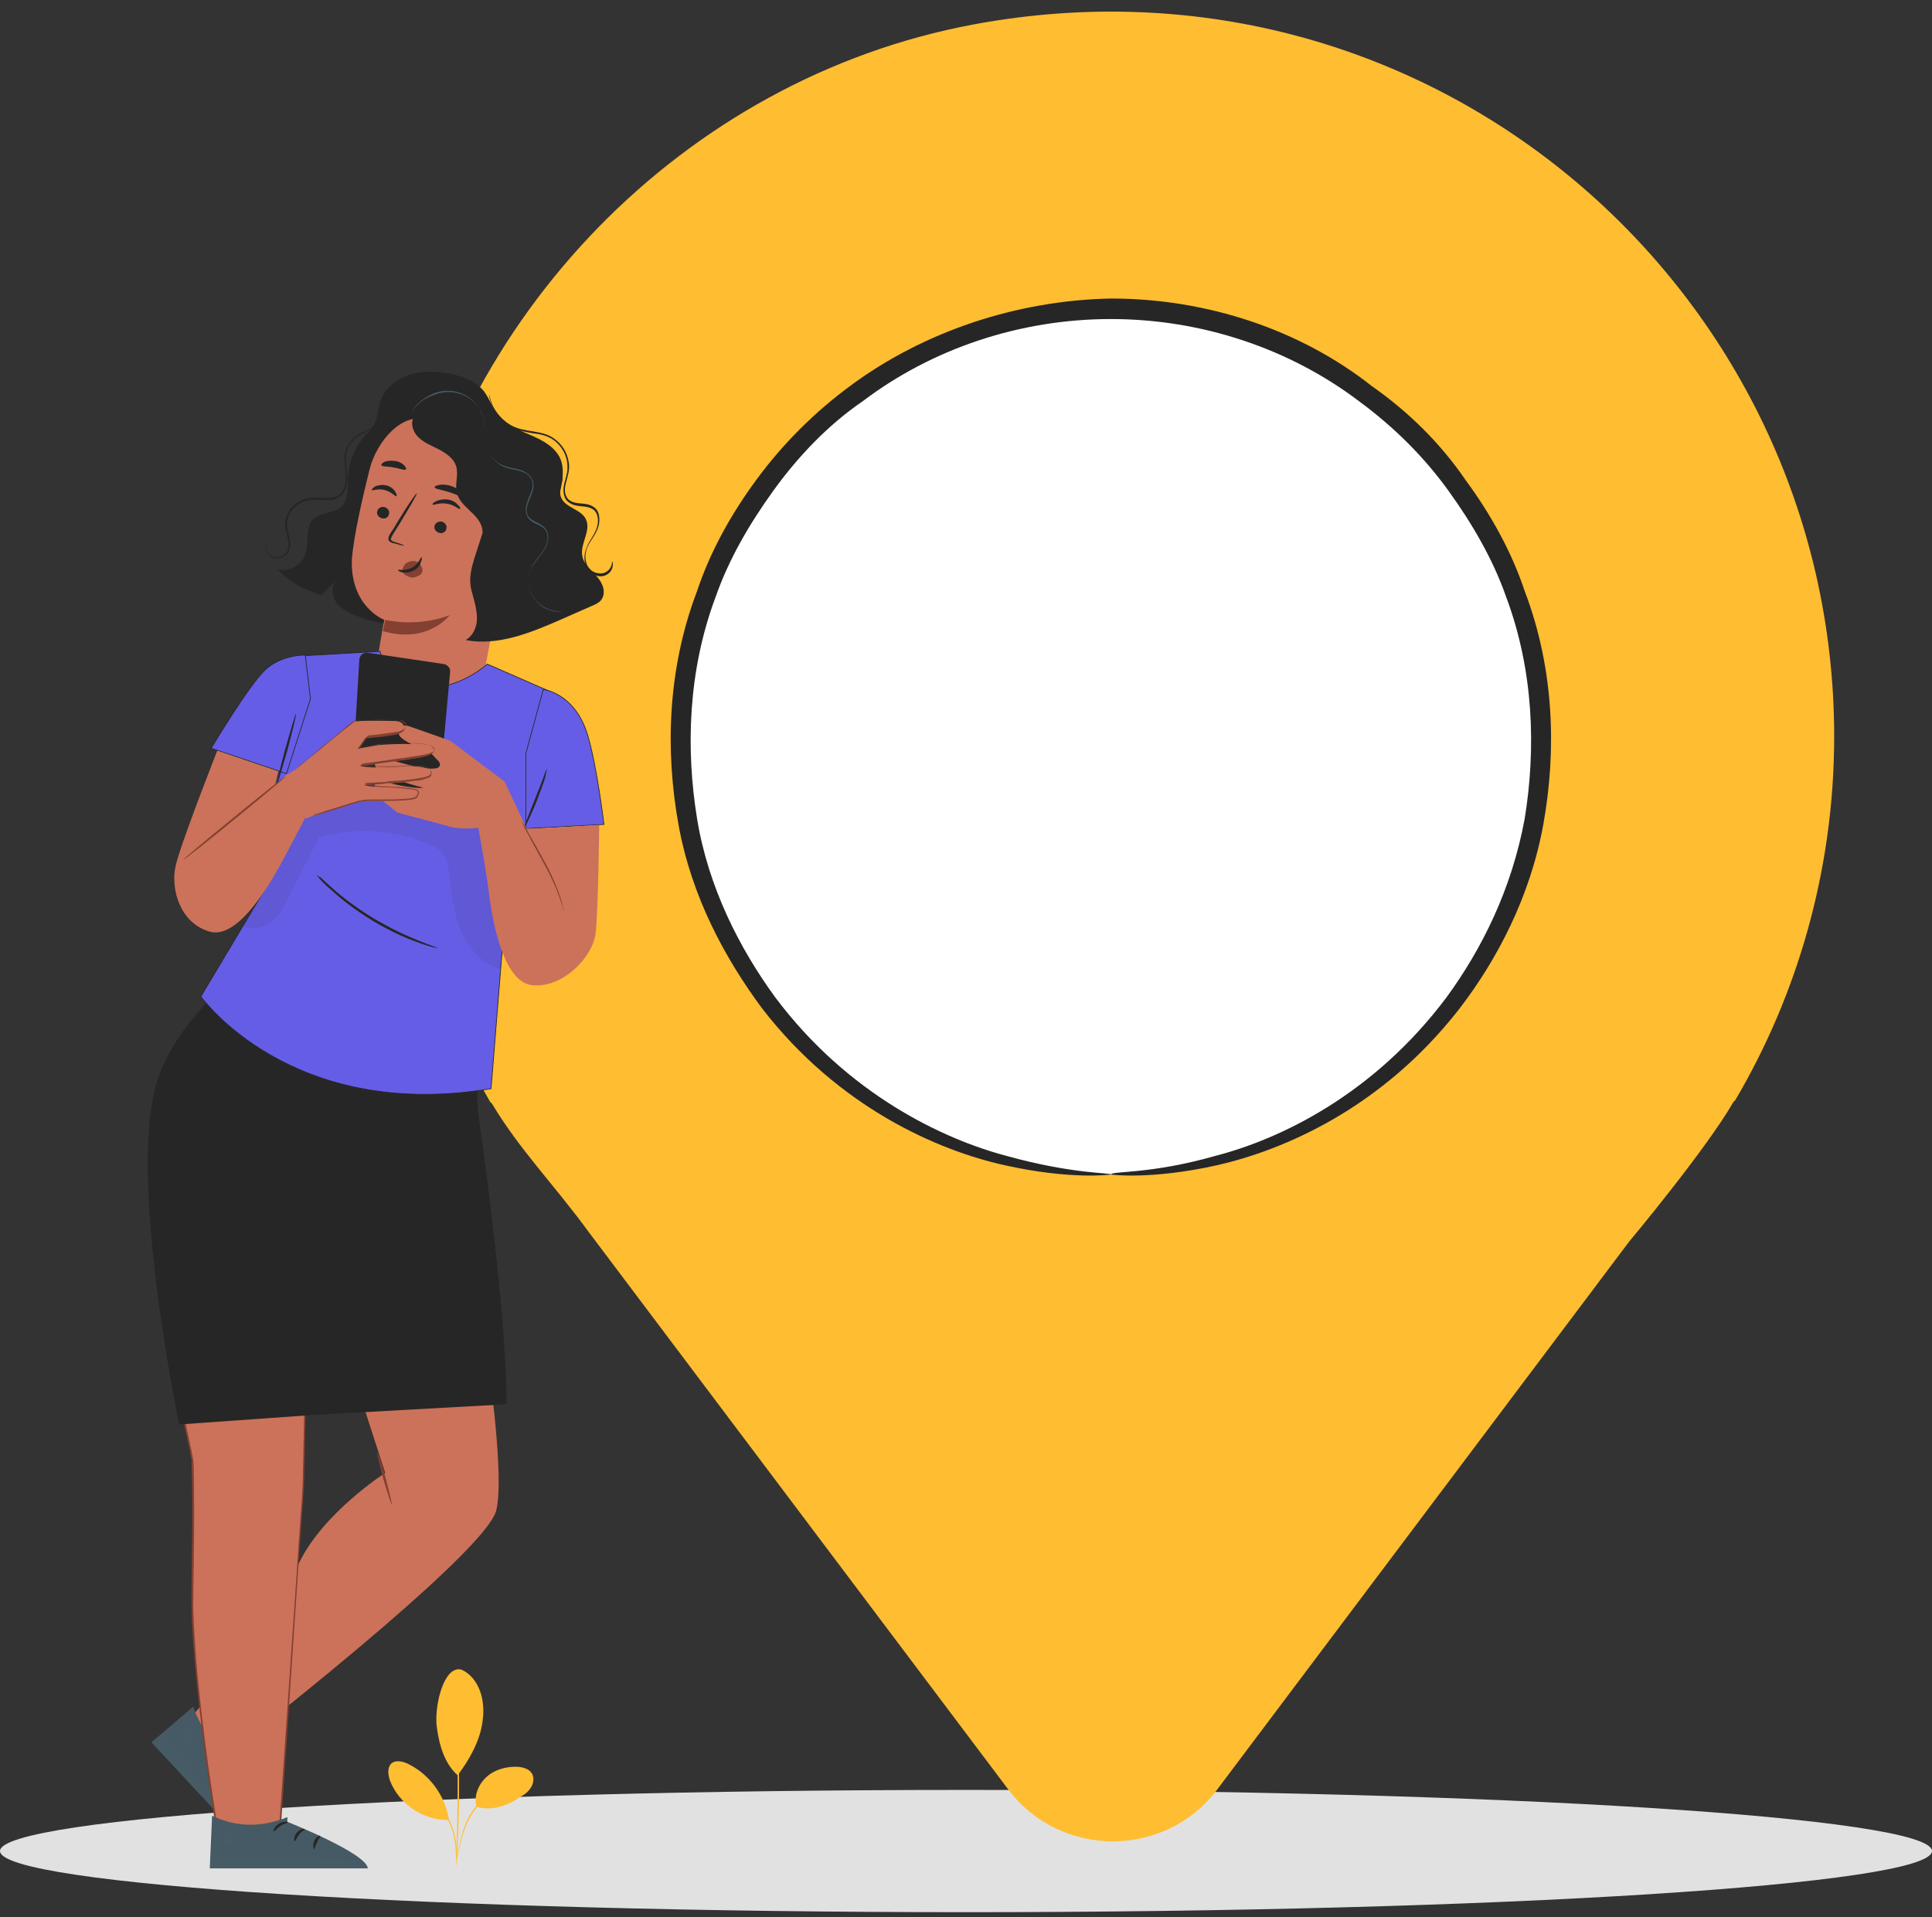 <svg width="134" height="133" viewBox="0 0 134 133" fill="none" xmlns="http://www.w3.org/2000/svg">
<rect x="0" y="0" width="134" height="133" fill="#333333" stroke="none"/>
<path d="M134 128.406C134 130.742 104.005 132.647 67.016 132.647C30.027 132.647 0 130.742 0 128.406C0 126.071 29.995 124.166 66.984 124.166C103.973 124.166 134 126.071 134 128.406Z" fill="#E1E1E1"/>
<path d="M127.215 51.093C127.215 20.192 99.288 -4.244 67.482 1.703C47.441 5.453 31.409 22.003 27.918 42.172C25.72 54.843 28.306 66.609 33.995 76.435L34.124 76.564C36.064 79.796 38.391 82.124 40.848 85.485L69.939 124.144C73.559 128.928 80.799 128.928 84.419 124.144L112.993 86.132C112.993 86.132 118.294 79.796 120.233 76.435L120.363 76.305C124.629 69.065 127.215 60.402 127.215 51.093Z" fill="#FFBD31"/>
<path d="M77.048 81.477C93.543 81.477 106.915 68.047 106.915 51.481C106.915 34.915 93.543 21.485 77.048 21.485C60.553 21.485 47.182 34.915 47.182 51.481C47.182 68.047 60.553 81.477 77.048 81.477Z" fill="white"/>
<path d="M77.049 81.477C77.049 81.219 79.764 81.477 84.289 80.184C88.814 79.02 95.279 75.918 100.321 69.194C102.778 65.833 104.847 61.695 105.752 56.782C106.527 51.998 106.398 46.568 104.459 41.396C103.554 38.81 102.131 36.354 100.451 34.027C98.77 31.699 96.701 29.631 94.245 27.821C89.461 24.2 83.384 22.132 77.049 22.132C70.713 22.132 64.636 24.2 59.853 27.821C57.396 29.501 55.327 31.699 53.647 34.027C51.966 36.354 50.544 38.81 49.639 41.396C47.699 46.568 47.57 51.998 48.346 56.782C49.121 61.566 51.319 65.833 53.776 69.194C58.818 75.918 65.412 79.02 69.808 80.184C74.463 81.477 77.178 81.348 77.049 81.477C77.049 81.477 74.333 81.865 69.679 80.831C65.024 79.796 58.172 76.823 52.871 69.97C50.285 66.479 47.958 62.212 47.053 57.17C46.148 52.128 46.277 46.439 48.346 41.008C49.251 38.293 50.673 35.707 52.483 33.251C54.293 30.794 56.491 28.596 58.948 26.786C63.99 23.037 70.455 20.839 77.049 20.709C83.772 20.709 90.237 22.907 95.15 26.786C97.735 28.596 99.933 30.794 101.614 33.251C103.424 35.707 104.847 38.293 105.752 41.008C107.82 46.439 107.95 52.128 107.045 57.17C106.139 62.212 103.812 66.608 101.226 69.97C95.796 76.952 88.944 79.796 84.418 80.831C79.764 81.865 77.049 81.477 77.049 81.477Z" fill="#262626"/>
<path d="M31.97 115.811C32.622 116.072 33.079 116.691 33.307 117.344C33.535 117.996 33.568 118.714 33.47 119.399C33.307 120.736 32.557 122.074 31.741 123.15C30.632 122.172 30.371 120.475 30.273 119.595C30.175 118.159 30.795 115.582 31.97 115.811Z" fill="#FFBD31"/>
<path d="M33.047 125.336C32.851 124.586 33.177 123.77 33.764 123.248C34.352 122.726 35.167 122.531 35.917 122.563C36.276 122.596 36.668 122.694 36.863 122.987C37.059 123.248 37.026 123.64 36.863 123.933C36.7 124.227 36.439 124.455 36.146 124.618C35.232 125.238 34.156 125.662 33.047 125.336Z" fill="#FFBD31"/>
<path d="M31.61 129.414C31.61 129.414 31.61 129.316 31.643 129.153C31.676 128.957 31.708 128.696 31.773 128.402C31.904 127.783 32.067 126.902 32.524 126.021C33.013 125.173 33.666 124.52 34.22 124.227C34.514 124.064 34.742 123.966 34.905 123.933C35.003 123.901 35.068 123.901 35.101 123.868C35.133 123.868 35.166 123.868 35.166 123.868C35.166 123.901 34.775 123.966 34.253 124.292C33.698 124.618 33.078 125.238 32.589 126.086C32.132 126.934 31.937 127.815 31.806 128.435C31.741 128.761 31.676 128.99 31.643 129.185C31.643 129.316 31.61 129.414 31.61 129.414Z" fill="#FFBD31"/>
<path d="M31.676 117.801C31.676 117.801 31.676 117.833 31.676 117.931C31.676 118.029 31.676 118.127 31.709 118.29C31.709 118.583 31.741 119.008 31.774 119.562C31.807 120.639 31.839 122.107 31.839 123.738C31.839 125.369 31.807 126.837 31.741 127.913C31.709 128.435 31.709 128.892 31.676 129.185C31.676 129.316 31.644 129.446 31.644 129.544C31.644 129.61 31.644 129.675 31.644 129.675C31.644 129.675 31.644 129.642 31.644 129.544C31.644 129.446 31.644 129.349 31.644 129.185C31.644 128.859 31.676 128.435 31.676 127.913C31.709 126.837 31.741 125.369 31.741 123.738C31.741 122.107 31.741 120.639 31.709 119.562C31.709 119.04 31.709 118.616 31.676 118.29C31.676 118.159 31.676 118.029 31.676 117.931C31.644 117.833 31.644 117.801 31.676 117.801Z" fill="#FFBD31"/>
<path d="M31.122 126.152C30.861 124.553 29.784 123.085 28.316 122.367C27.925 122.172 27.435 122.074 27.142 122.335C26.848 122.628 26.913 123.118 27.044 123.509C27.664 125.14 29.36 126.282 31.089 126.249" fill="#FFBD31"/>
<path d="M28.479 123.64C28.479 123.64 28.577 123.672 28.707 123.738C28.773 123.77 28.87 123.803 28.968 123.868C29.066 123.933 29.197 123.999 29.327 124.096C29.458 124.194 29.588 124.26 29.719 124.39C29.849 124.488 29.98 124.618 30.143 124.782C30.404 125.075 30.697 125.401 30.926 125.793C31.154 126.184 31.317 126.608 31.448 126.967C31.513 127.163 31.545 127.326 31.578 127.522C31.611 127.685 31.643 127.848 31.643 128.011C31.676 128.174 31.643 128.305 31.676 128.403C31.676 128.533 31.676 128.631 31.676 128.696C31.676 128.859 31.643 128.957 31.643 128.957C31.611 128.957 31.643 128.598 31.578 128.011C31.545 127.848 31.545 127.717 31.513 127.522C31.48 127.359 31.415 127.163 31.382 127C31.252 126.641 31.089 126.217 30.86 125.825C30.632 125.434 30.371 125.108 30.078 124.814C29.947 124.684 29.817 124.553 29.686 124.423C29.555 124.292 29.425 124.227 29.294 124.129C28.805 123.803 28.479 123.64 28.479 123.64Z" fill="#FFBD31"/>
<path d="M32.1 83.385C32.1 83.385 35.362 101.098 34.416 104.785C33.633 107.851 15.626 121.78 15.626 121.78L13.147 119.236C13.147 119.236 18.236 113.592 20.748 108.406C22.444 104.915 26.718 102.175 26.718 102.175L21.596 86.353L32.1 83.385Z" fill="#CC725A"/>
<path d="M27.207 104.36C26.88 103.153 26.521 101.979 26.195 100.772L27.207 104.36Z" fill="#CC725A"/>
<path d="M26.162 100.772C26.13 100.772 26.325 101.588 26.586 102.599C26.88 103.578 27.141 104.393 27.174 104.36C27.206 104.36 27.01 103.545 26.749 102.534C26.488 101.555 26.227 100.772 26.162 100.772Z" fill="#844031"/>
<path d="M17.093 122.433L16.832 122.661C16.832 122.661 19.083 128.468 18.333 129.283L10.503 120.867L13.407 118.388C13.994 120.149 15.168 121.519 17.093 122.433Z" fill="#455A64"/>
<g opacity="0.6">
<g opacity="0.6">
<g opacity="0.6">
<g opacity="0.6">
<g opacity="0.6">
<g opacity="0.6">
<g opacity="0.6">
<g opacity="0.6">
<g opacity="0.6">
<g opacity="0.6">
<g opacity="0.6">
<g opacity="0.6">
<g opacity="0.6">
<g opacity="0.6">
<g opacity="0.6">
<g opacity="0.6">
<g opacity="0.6">
<g opacity="0.6">
<path opacity="0.6" d="M13.309 120.052C13.114 119.921 12.82 119.986 12.69 120.182C12.559 120.378 12.624 120.671 12.82 120.802C13.016 120.932 13.374 120.867 13.472 120.671C13.57 120.476 13.505 120.117 13.277 120.052" fill="white"/>
</g>
</g>
</g>
</g>
</g>
</g>
</g>
</g>
</g>
</g>
</g>
</g>
</g>
</g>
</g>
</g>
</g>
</g>
<g opacity="0.6">
<g opacity="0.6">
<g opacity="0.6">
<g opacity="0.6">
<g opacity="0.6">
<g opacity="0.6">
<g opacity="0.6">
<g opacity="0.6">
<g opacity="0.6">
<g opacity="0.6">
<g opacity="0.6">
<g opacity="0.6">
<g opacity="0.6">
<g opacity="0.6">
<g opacity="0.6">
<g opacity="0.6">
<g opacity="0.6">
<path opacity="0.6" d="M10.504 120.834L11.189 120.247L18.463 128.533C18.463 128.533 18.659 129.055 18.333 129.251L10.504 120.834Z" fill="white"/>
</g>
</g>
</g>
</g>
</g>
</g>
</g>
</g>
</g>
</g>
</g>
</g>
</g>
</g>
</g>
</g>
</g>
<path d="M16.831 122.726C16.799 122.759 16.571 122.563 16.244 122.498C15.918 122.4 15.657 122.465 15.624 122.433C15.592 122.4 15.886 122.204 16.277 122.335C16.701 122.4 16.864 122.694 16.831 122.726Z" fill="#262626"/>
<path d="M17.289 123.934C17.256 123.966 17.028 123.868 16.734 123.901C16.441 123.901 16.212 124.064 16.18 123.999C16.147 123.966 16.343 123.705 16.734 123.705C17.093 123.673 17.322 123.901 17.289 123.934Z" fill="#262626"/>
<path d="M16.701 125.434C16.669 125.401 16.799 125.14 17.125 125.043C17.451 124.945 17.712 125.043 17.712 125.108C17.712 125.173 17.451 125.14 17.191 125.238C16.93 125.304 16.734 125.467 16.701 125.434Z" fill="#262626"/>
<path d="M21.399 85.832L21.04 103.186L19.377 127.424H15.136C15.136 127.424 13.244 116.105 13.309 110.167C13.407 104.23 13.342 102.077 13.309 101.327C13.276 100.609 11.221 92.65 10.765 86.713C10.308 80.775 13.309 79.21 13.309 79.21L21.399 85.832Z" fill="#CC725A"/>
<path d="M21.399 85.832C21.399 85.832 21.367 85.799 21.269 85.701C21.171 85.636 21.041 85.505 20.878 85.375C20.519 85.081 19.997 84.624 19.312 84.07C17.942 82.928 15.919 81.264 13.375 79.144L13.342 79.112H13.309C12.787 79.438 12.363 79.894 12.005 80.416C11.646 80.938 11.352 81.558 11.156 82.21C10.765 83.515 10.634 85.016 10.732 86.516C10.961 89.583 11.548 92.91 12.265 96.433C12.461 97.314 12.657 98.228 12.853 99.141C12.951 99.598 13.048 100.054 13.146 100.511C13.179 100.739 13.244 100.968 13.277 101.196C13.309 101.425 13.309 101.685 13.309 101.914C13.342 103.839 13.342 105.828 13.309 107.851C13.309 108.862 13.277 109.873 13.277 110.917C13.277 111.439 13.309 111.961 13.309 112.483C13.342 113.005 13.375 113.527 13.407 114.049C13.57 116.169 13.799 118.29 14.06 120.443C14.353 122.792 14.68 125.075 15.071 127.326V127.391H15.136C16.572 127.391 17.974 127.391 19.377 127.391H19.442V127.326C19.834 121.389 20.225 115.811 20.551 110.82C20.715 108.308 20.878 105.959 21.041 103.741C21.073 103.186 21.106 102.664 21.106 102.11C21.106 101.588 21.139 101.066 21.139 100.544C21.171 99.532 21.171 98.554 21.204 97.608C21.269 93.889 21.334 90.92 21.367 88.865C21.367 87.854 21.399 87.071 21.399 86.516C21.399 86.255 21.399 86.06 21.399 85.897V85.832C21.399 85.832 21.399 85.897 21.399 86.027C21.399 86.158 21.399 86.386 21.367 86.647C21.367 87.202 21.334 87.984 21.302 88.996C21.269 91.051 21.171 94.019 21.106 97.738C21.073 98.652 21.073 99.63 21.041 100.674C21.041 101.196 21.008 101.718 21.008 102.24C21.008 102.762 20.975 103.317 20.943 103.871C20.78 106.089 20.617 108.438 20.453 110.95C20.095 115.974 19.736 121.519 19.312 127.456L19.377 127.391C17.974 127.391 16.572 127.391 15.136 127.391L15.201 127.456C14.843 125.206 14.484 122.922 14.19 120.573C13.929 118.42 13.668 116.267 13.538 114.18C13.505 113.658 13.473 113.136 13.44 112.614C13.44 112.092 13.375 111.57 13.407 111.048C13.407 110.004 13.44 108.993 13.44 107.981C13.473 105.959 13.473 103.969 13.44 102.044C13.44 101.816 13.44 101.555 13.407 101.327C13.375 101.066 13.309 100.837 13.277 100.609C13.179 100.152 13.081 99.696 12.983 99.239C12.787 98.326 12.592 97.412 12.396 96.531C11.678 93.008 11.091 89.681 10.863 86.614C10.765 85.081 10.863 83.646 11.254 82.341C11.45 81.689 11.744 81.101 12.102 80.579C12.461 80.058 12.885 79.601 13.375 79.275H13.309C15.854 81.362 17.876 83.026 19.247 84.135C19.932 84.69 20.453 85.146 20.845 85.44C21.008 85.57 21.171 85.701 21.269 85.766C21.367 85.799 21.399 85.832 21.399 85.832Z" fill="#844031"/>
<path d="M19.932 126.054V126.38C19.932 126.38 25.445 128.566 25.51 129.609H14.549L14.712 125.956C16.343 126.739 18.072 126.804 19.932 126.054Z" fill="#455A64"/>
<g opacity="0.6">
<g opacity="0.6">
<g opacity="0.6">
<g opacity="0.6">
<g opacity="0.6">
<g opacity="0.6">
<g opacity="0.6">
<g opacity="0.6">
<g opacity="0.6">
<g opacity="0.6">
<g opacity="0.6">
<g opacity="0.6">
<g opacity="0.6">
<g opacity="0.6">
<g opacity="0.6">
<g opacity="0.6">
<g opacity="0.6">
<g opacity="0.6">
<path opacity="0.6" d="M15.82 127.13C15.625 127.195 15.462 127.424 15.527 127.652C15.592 127.881 15.82 128.011 16.016 127.978C16.244 127.913 16.408 127.652 16.342 127.424C16.277 127.228 15.983 127.065 15.788 127.163" fill="white"/>
</g>
</g>
</g>
</g>
</g>
</g>
</g>
</g>
</g>
</g>
</g>
</g>
</g>
</g>
</g>
</g>
</g>
</g>
<g opacity="0.6">
<g opacity="0.6">
<g opacity="0.6">
<g opacity="0.6">
<g opacity="0.6">
<g opacity="0.6">
<g opacity="0.6">
<g opacity="0.6">
<g opacity="0.6">
<g opacity="0.6">
<g opacity="0.6">
<g opacity="0.6">
<g opacity="0.6">
<g opacity="0.6">
<g opacity="0.6">
<g opacity="0.6">
<g opacity="0.6">
<path opacity="0.6" d="M14.582 129.609L14.615 128.729L25.086 129.055C25.086 129.055 25.576 129.283 25.51 129.609H14.582Z" fill="white"/>
</g>
</g>
</g>
</g>
</g>
</g>
</g>
</g>
</g>
</g>
</g>
</g>
</g>
</g>
</g>
</g>
</g>
<path d="M19.965 126.413C19.965 126.478 19.703 126.478 19.443 126.673C19.182 126.837 19.051 127.065 18.986 127.032C18.921 127.032 19.018 126.706 19.345 126.51C19.671 126.315 19.997 126.38 19.965 126.413Z" fill="#262626"/>
<path d="M21.138 126.902C21.138 126.967 20.91 127.032 20.747 127.261C20.551 127.489 20.519 127.717 20.453 127.717C20.388 127.717 20.355 127.424 20.584 127.13C20.812 126.869 21.138 126.837 21.138 126.902Z" fill="#262626"/>
<path d="M21.791 128.272C21.758 128.272 21.66 128.011 21.791 127.717C21.921 127.424 22.182 127.293 22.215 127.359C22.247 127.391 22.084 127.554 21.986 127.815C21.856 128.044 21.823 128.272 21.791 128.272Z" fill="#262626"/>
<path d="M26.326 29.364C25.054 30.147 24.206 31.582 24.141 33.083C24.108 33.8 24.206 34.648 23.684 35.138C23.162 35.627 22.249 35.497 21.727 36.019C21.14 36.606 21.466 37.65 21.172 38.465C20.911 39.215 20.03 39.705 19.248 39.509C20.096 40.357 21.14 40.977 22.314 41.271C22.673 40.912 22.999 40.553 23.358 40.227C22.966 40.586 22.999 41.238 23.26 41.695C23.554 42.151 24.043 42.445 24.532 42.641C26.848 43.685 29.686 43.554 31.905 42.282" fill="#262626"/>
<path d="M39.147 37.291C39.016 36.704 38.788 36.182 38.722 35.594C38.592 34.355 39.342 33.05 38.886 31.876C38.559 31.06 37.711 30.571 36.863 30.212C36.047 29.853 35.167 29.527 34.58 28.842C34.155 28.32 33.96 27.667 33.568 27.145C32.981 26.428 32.035 26.069 31.122 25.906C30.176 25.743 29.164 25.71 28.284 26.036C27.37 26.363 26.587 27.08 26.326 27.994C26.196 28.45 26.196 28.94 26 29.364C25.772 29.82 25.348 30.179 25.087 30.603C24.467 31.517 24.597 32.822 25.348 33.605L30.926 42.804C32.231 43.489 35.656 43.228 36.83 42.347C38.005 41.434 39.44 38.759 39.147 37.291Z" fill="#262626"/>
<path d="M25.642 32.528C26.131 30.636 27.86 28.548 29.719 29.103L35.363 31.745C35.917 31.908 36.276 32.495 36.146 33.083L33.503 47.11C33.503 47.11 33.21 47.175 33.503 47.11C33.569 47.077 33.634 47.175 33.569 47.24C32.753 48.186 28.904 52.297 25.609 50.535C24.891 50.144 26 47.827 26 46.914L26.359 44.63C26.555 43.456 26.653 42.999 26.653 42.999C26.653 42.999 24.304 42.119 24.402 38.824C24.532 37.193 25.12 34.616 25.642 32.528Z" fill="#CC725A"/>
<path d="M26.163 35.464C26.098 35.692 26.261 35.888 26.49 35.953C26.718 36.019 26.946 35.888 26.979 35.66C27.044 35.431 26.881 35.236 26.653 35.17C26.424 35.138 26.229 35.236 26.163 35.464Z" fill="#262626"/>
<path d="M30.143 36.475C30.078 36.704 30.241 36.899 30.47 36.965C30.698 37.03 30.926 36.899 30.959 36.671C31.024 36.443 30.861 36.247 30.633 36.182C30.404 36.149 30.176 36.279 30.143 36.475Z" fill="#262626"/>
<path d="M25.773 33.996C25.805 34.061 26.229 33.865 26.686 33.996C27.175 34.126 27.436 34.485 27.501 34.42C27.534 34.387 27.501 34.257 27.404 34.094C27.306 33.931 27.077 33.735 26.784 33.67C26.49 33.605 26.197 33.67 26.033 33.735C25.838 33.865 25.773 33.963 25.773 33.996Z" fill="#262626"/>
<path d="M30.012 35.007C30.045 35.072 30.469 34.844 30.991 34.942C31.513 35.007 31.839 35.366 31.904 35.301C31.937 35.268 31.904 35.138 31.741 35.007C31.611 34.844 31.35 34.681 31.024 34.648C30.698 34.616 30.404 34.681 30.241 34.779C30.045 34.844 29.98 34.975 30.012 35.007Z" fill="#262626"/>
<path d="M28.022 37.845C28.022 37.813 27.762 37.715 27.337 37.584C27.239 37.552 27.142 37.519 27.109 37.421C27.109 37.323 27.174 37.225 27.239 37.095C27.403 36.834 27.566 36.573 27.729 36.312C28.414 35.17 28.968 34.257 28.903 34.224C28.871 34.192 28.251 35.072 27.566 36.214C27.403 36.508 27.239 36.769 27.076 36.997C27.011 37.128 26.913 37.258 26.946 37.421C26.946 37.519 27.044 37.584 27.109 37.617C27.174 37.65 27.239 37.682 27.305 37.682C27.762 37.813 28.022 37.878 28.022 37.845Z" fill="#262626"/>
<path d="M26.718 42.999C26.718 42.999 28.839 43.554 31.187 42.673C31.187 42.673 29.687 44.696 26.555 43.782L26.718 42.999Z" fill="#844031"/>
<path d="M29.229 39.313C29.197 39.215 29.131 39.085 29.033 39.02C28.936 38.954 28.773 38.922 28.642 38.922C28.446 38.922 28.25 38.987 28.12 39.117C27.989 39.248 27.892 39.444 27.924 39.639C27.957 39.835 28.218 39.966 28.414 40.031C28.609 40.096 28.805 40.063 28.968 39.966C29.131 39.9 29.262 39.803 29.294 39.639C29.327 39.509 29.294 39.411 29.229 39.313Z" fill="#844031"/>
<path d="M29.23 38.661C29.165 38.628 29.067 39.118 28.577 39.379C28.088 39.64 27.599 39.477 27.599 39.542C27.599 39.574 27.697 39.672 27.892 39.705C28.088 39.737 28.414 39.737 28.708 39.574C29.001 39.411 29.165 39.15 29.197 38.955C29.295 38.791 29.262 38.661 29.23 38.661Z" fill="#262626"/>
<path d="M30.143 33.8C30.176 33.931 30.6 33.963 31.122 34.127C31.644 34.29 32.002 34.518 32.1 34.42C32.133 34.388 32.1 34.257 31.937 34.094C31.807 33.931 31.546 33.8 31.252 33.702C30.959 33.605 30.665 33.605 30.469 33.637C30.274 33.67 30.143 33.735 30.143 33.8Z" fill="#262626"/>
<path d="M26.457 32.267C26.522 32.398 26.881 32.332 27.305 32.43C27.729 32.495 28.055 32.658 28.153 32.561C28.186 32.528 28.153 32.398 28.023 32.267C27.892 32.137 27.664 32.006 27.37 31.974C27.077 31.941 26.816 31.974 26.653 32.039C26.489 32.137 26.424 32.234 26.457 32.267Z" fill="#262626"/>
<path d="M36.635 32.365C36.407 31.876 35.885 31.582 35.395 31.321C33.307 30.212 31.089 29.364 28.773 28.809C28.414 29.266 28.61 29.951 29.034 30.342C29.425 30.734 29.98 30.93 30.469 31.191C30.959 31.451 31.481 31.81 31.644 32.365C31.807 32.952 31.546 33.572 31.676 34.159C31.905 35.17 33.21 35.627 33.438 36.638C33.601 37.389 33.112 38.139 32.916 38.889C32.688 39.737 32.916 40.683 33.471 41.368C33.927 41.89 34.58 42.249 35.265 42.347C35.754 39.607 36.211 36.867 36.7 34.127C36.798 33.507 36.896 32.887 36.635 32.365Z" fill="#262626"/>
<path d="M41.398 39.998C41.006 39.542 40.484 39.15 40.386 38.563C40.223 37.715 41.006 36.834 40.648 36.051C40.354 35.334 39.212 35.236 38.919 34.518C38.69 33.931 39.082 33.507 39.016 33.017C38.951 32.528 38.331 32.039 37.842 32.039L33.438 37.062C32.884 38.857 32.427 39.803 32.688 40.912C32.851 41.532 33.047 42.119 33.079 42.771C33.112 43.424 32.851 44.076 32.296 44.402C34.515 44.826 36.766 43.913 38.853 42.999C39.604 42.673 40.321 42.347 41.072 42.021C41.3 41.923 41.528 41.825 41.691 41.629C42.083 41.108 41.789 40.422 41.398 39.998Z" fill="#262626"/>
<path d="M39.016 42.412C39.016 42.412 38.919 42.445 38.755 42.445C38.592 42.445 38.364 42.412 38.07 42.314C37.777 42.217 37.45 42.021 37.157 41.662C36.863 41.336 36.668 40.846 36.668 40.259C36.668 39.966 36.733 39.672 36.831 39.411C36.961 39.117 37.157 38.889 37.353 38.628C37.548 38.367 37.777 38.106 37.875 37.813C38.005 37.519 38.038 37.127 37.875 36.834C37.712 36.54 37.32 36.41 36.994 36.247C36.831 36.149 36.668 36.018 36.57 35.823C36.472 35.627 36.439 35.431 36.472 35.203C36.537 34.779 36.733 34.42 36.863 34.061C36.928 33.865 36.961 33.67 36.928 33.474C36.896 33.278 36.798 33.115 36.668 32.985C36.374 32.724 35.95 32.626 35.558 32.56C35.167 32.495 34.743 32.332 34.449 32.071C34.123 31.81 33.895 31.484 33.764 31.125C33.634 30.766 33.601 30.375 33.601 30.016C33.601 29.657 33.569 29.298 33.503 28.972C33.405 28.646 33.275 28.352 33.079 28.124C32.688 27.635 32.133 27.341 31.611 27.243C31.089 27.145 30.567 27.211 30.176 27.374C29.687 27.537 29.36 27.733 29.132 27.928C28.675 28.32 28.512 28.646 28.512 28.646C28.512 28.646 28.512 28.613 28.545 28.581C28.577 28.548 28.61 28.483 28.643 28.418C28.741 28.287 28.871 28.091 29.099 27.896C29.328 27.7 29.654 27.472 30.045 27.308C30.437 27.145 30.959 27.047 31.513 27.145C32.068 27.243 32.623 27.537 33.047 28.059C33.242 28.32 33.438 28.613 33.503 28.972C33.601 29.298 33.601 29.69 33.601 30.049C33.601 30.407 33.634 30.766 33.764 31.125C33.895 31.484 34.123 31.778 34.417 32.006C34.71 32.267 35.102 32.365 35.493 32.463C35.885 32.528 36.341 32.626 36.668 32.919C36.831 33.05 36.961 33.278 36.994 33.507C37.026 33.735 36.994 33.931 36.928 34.126C36.798 34.518 36.602 34.877 36.537 35.236C36.505 35.431 36.537 35.594 36.602 35.757C36.7 35.92 36.831 36.018 36.994 36.116C37.157 36.214 37.32 36.279 37.483 36.377C37.646 36.475 37.809 36.606 37.907 36.769C38.103 37.127 38.038 37.519 37.907 37.845C37.777 38.171 37.548 38.432 37.353 38.693C37.157 38.954 36.961 39.183 36.831 39.444C36.7 39.705 36.668 39.998 36.668 40.259C36.668 40.814 36.863 41.27 37.124 41.597C37.385 41.923 37.712 42.119 38.005 42.249C38.657 42.477 39.016 42.412 39.016 42.412Z" fill="#455A64"/>
<path d="M42.441 38.889C42.441 38.889 42.474 38.954 42.506 39.085C42.506 39.215 42.506 39.411 42.343 39.639C42.278 39.737 42.147 39.835 42.017 39.9C41.886 39.966 41.691 39.998 41.528 39.966C41.169 39.933 40.777 39.672 40.614 39.215C40.549 38.987 40.516 38.759 40.549 38.498C40.581 38.237 40.679 38.008 40.777 37.78C41.006 37.323 41.397 36.867 41.462 36.312C41.495 36.051 41.462 35.725 41.299 35.496C41.136 35.268 40.81 35.17 40.516 35.138C40.223 35.105 39.864 35.105 39.538 34.909C39.374 34.812 39.244 34.681 39.179 34.518C39.114 34.355 39.081 34.192 39.081 33.996C39.081 33.637 39.211 33.311 39.277 33.017C39.374 32.691 39.374 32.398 39.342 32.071C39.244 31.451 38.918 30.93 38.461 30.571C38.004 30.212 37.45 30.114 36.928 30.049C36.406 29.951 35.917 29.886 35.525 29.657C35.134 29.462 34.807 29.168 34.579 28.907C34.351 28.646 34.188 28.352 34.123 28.124C33.927 27.667 33.927 27.374 33.927 27.374C33.959 27.374 33.959 27.635 34.155 28.091C34.253 28.32 34.416 28.581 34.644 28.842C34.873 29.103 35.166 29.364 35.558 29.559C35.949 29.755 36.439 29.853 36.928 29.918C37.45 30.016 38.004 30.081 38.494 30.473C38.983 30.832 39.342 31.386 39.44 32.039C39.505 32.365 39.472 32.691 39.374 33.017C39.309 33.343 39.179 33.67 39.179 33.963C39.179 34.289 39.309 34.616 39.57 34.746C39.831 34.909 40.157 34.909 40.484 34.942C40.81 34.975 41.136 35.072 41.364 35.333C41.56 35.594 41.593 35.953 41.56 36.247C41.528 36.54 41.397 36.834 41.267 37.062C41.136 37.291 40.973 37.519 40.843 37.747C40.712 37.976 40.647 38.204 40.614 38.432C40.581 38.661 40.614 38.889 40.679 39.085C40.81 39.509 41.169 39.737 41.528 39.77C41.691 39.803 41.854 39.77 41.984 39.705C42.115 39.639 42.213 39.542 42.278 39.476C42.408 39.281 42.474 39.085 42.441 38.954C42.474 38.954 42.441 38.889 42.441 38.889Z" fill="#262626"/>
<path d="M18.53 37.486C18.562 37.486 18.367 37.682 18.465 38.074C18.497 38.269 18.628 38.498 18.889 38.596C19.117 38.694 19.476 38.694 19.737 38.465C19.867 38.367 19.965 38.204 19.998 38.008C20.03 37.813 20.03 37.617 19.965 37.421C19.9 37.03 19.704 36.573 19.802 36.084C19.9 35.594 20.194 35.138 20.65 34.844C20.879 34.714 21.14 34.616 21.401 34.551C21.662 34.485 21.955 34.518 22.216 34.518C22.477 34.551 22.738 34.551 22.999 34.518C23.26 34.485 23.488 34.387 23.651 34.224C23.814 34.061 23.912 33.8 23.945 33.572C23.978 33.344 23.978 33.115 23.978 32.854C23.945 32.398 23.847 31.941 23.912 31.517C23.978 31.093 24.206 30.734 24.434 30.473C24.695 30.212 24.989 30.049 25.25 29.951C25.511 29.82 25.707 29.723 25.87 29.625C26.196 29.396 26.294 29.168 26.294 29.201C26.294 29.201 26.294 29.201 26.294 29.233C26.294 29.266 26.261 29.299 26.229 29.331C26.163 29.429 26.065 29.559 25.902 29.657C25.739 29.788 25.511 29.886 25.282 30.016C25.021 30.147 24.761 30.277 24.5 30.538C24.271 30.799 24.076 31.125 24.01 31.549C23.945 31.941 24.043 32.398 24.076 32.854C24.108 33.083 24.108 33.344 24.043 33.605C24.01 33.865 23.912 34.094 23.717 34.322C23.521 34.518 23.26 34.648 22.999 34.681C22.738 34.714 22.444 34.681 22.183 34.681C21.922 34.648 21.662 34.648 21.401 34.714C21.14 34.746 20.911 34.844 20.715 34.975C20.291 35.236 19.998 35.66 19.933 36.116C19.835 36.573 20.03 36.997 20.096 37.421C20.128 37.617 20.161 37.845 20.096 38.041C20.063 38.237 19.965 38.432 19.802 38.53C19.509 38.759 19.117 38.791 18.856 38.661C18.595 38.53 18.465 38.269 18.432 38.074C18.399 37.878 18.432 37.715 18.465 37.617C18.497 37.519 18.53 37.486 18.53 37.486Z" fill="#262626"/>
<path d="M33.014 73.044L14.615 69.292C14.615 69.292 11.973 71.739 10.929 74.903C8.776 81.427 12.429 98.815 12.429 98.815L21.629 98.162L35.134 97.412C35.134 90.562 33.144 77.089 33.144 77.089L33.014 73.044Z" fill="#262626"/>
<path d="M38.2 47.991L33.797 46.066C33.797 46.066 31.285 48.382 28.414 47.501C26.718 46.979 26.359 45.185 26.359 45.185L21.205 45.479L18.921 55.265L18.856 60.876L13.93 69.129C13.93 69.129 20.128 77.839 34.058 75.523L34.938 64.595C34.938 64.595 37.091 58.756 37.189 56.798C37.287 54.841 37.189 52.492 37.189 52.492L38.2 47.991Z" fill="#665DE6" stroke="#262626" stroke-width="0.05" stroke-miterlimit="10"/>
<path d="M21.923 60.68C21.923 60.68 22.021 60.778 22.184 60.974C22.347 61.17 22.608 61.431 22.967 61.724C23.619 62.344 24.63 63.127 25.805 63.845C26.979 64.562 28.154 65.084 29.002 65.378C29.426 65.541 29.785 65.639 30.013 65.704C30.241 65.769 30.404 65.802 30.404 65.802C30.404 65.802 30.274 65.737 30.046 65.639C29.817 65.541 29.458 65.443 29.034 65.247C28.186 64.921 27.077 64.399 25.87 63.682C24.696 62.964 23.717 62.214 23.032 61.594C22.706 61.3 22.412 61.039 22.249 60.876C22.053 60.778 21.923 60.68 21.923 60.68Z" fill="#262626"/>
<g opacity="0.3">
<path opacity="0.3" d="M16.834 64.236C17.454 64.53 18.335 64.399 18.857 63.943C19.378 63.486 19.705 62.866 19.998 62.279C20.716 60.876 21.401 59.506 22.119 58.103C24.598 57.353 27.305 57.516 29.687 58.527C30.046 58.691 30.404 58.854 30.666 59.147C31.024 59.571 31.09 60.126 31.155 60.68C31.318 61.985 31.448 63.323 31.97 64.562C32.492 65.769 33.438 66.879 34.711 67.237L35.396 61.3L33.471 56.603L24.174 54.874L20.325 56.309L17.715 62.67L16.834 64.236Z" fill="#262626"/>
</g>
<path d="M37.679 47.828C37.679 47.828 39.865 48.056 40.746 50.959C41.398 53.08 41.887 57.19 41.887 57.19L36.472 57.483V52.264L37.679 47.828Z" fill="#665DE6" stroke="#262626" stroke-width="0.05" stroke-miterlimit="10"/>
<path d="M21.173 45.446C21.173 45.446 19.542 45.381 18.367 46.49C17.193 47.632 14.648 51.905 14.648 51.905L19.868 53.667L21.532 48.48L21.173 45.446Z" fill="#665DE6" stroke="#262626" stroke-width="0.05" stroke-miterlimit="10"/>
<path d="M37.941 53.34C37.908 53.34 37.81 53.569 37.68 53.96C37.517 54.384 37.321 54.906 37.092 55.461C36.864 56.015 36.668 56.537 36.505 56.961C36.342 57.353 36.277 57.581 36.277 57.581C36.309 57.581 36.407 57.353 36.603 56.994C36.766 56.635 37.027 56.081 37.255 55.493C37.484 54.906 37.68 54.352 37.81 53.96C37.875 53.569 37.941 53.34 37.941 53.34Z" fill="#262626"/>
<path d="M20.52 49.524C20.488 49.524 20.162 50.633 19.77 52.003C19.411 53.373 19.118 54.515 19.183 54.515C19.216 54.515 19.542 53.406 19.933 52.036C20.292 50.666 20.586 49.524 20.52 49.524Z" fill="#262626"/>
<path d="M31.219 46.621L30.502 54.45C30.469 54.711 30.241 54.906 29.947 54.874L24.923 54.482C24.63 54.45 24.434 54.221 24.434 53.96L24.923 45.74C24.956 45.446 25.217 45.251 25.511 45.283L30.795 46.066C31.056 46.131 31.252 46.36 31.219 46.621Z" fill="#262626"/>
<path d="M28.251 50.34C28.382 50.372 31.22 51.383 31.22 51.383L35.004 54.221L36.504 57.451L33.764 60.811L33.177 57.418C33.177 57.418 32.1 57.581 31.22 57.353C30.339 57.092 27.566 56.374 27.566 56.374L26.261 55.331C26.261 55.331 25.935 54.515 25.968 54.319C26 54.124 26.261 53.895 26.522 54.124C26.783 54.352 28.838 54.743 29.36 54.645C29.36 54.645 26.424 53.895 26.131 53.373C25.837 52.851 26.033 52.492 26.49 52.558C26.946 52.656 28.61 53.178 29.132 53.243C29.654 53.308 30.274 53.406 30.469 53.178C30.633 52.949 30.306 52.688 30.306 52.688L29.817 52.166C29.817 52.166 27.729 51.416 27.664 50.927C27.599 50.47 28.023 50.274 28.251 50.34Z" fill="#CC725A"/>
<path d="M27.272 50.013C27.272 50.013 24.727 49.948 24.532 50.078C24.336 50.209 20.552 53.341 20.552 53.341L19.671 53.895L21.172 56.798L21.596 56.635C21.596 56.635 24.336 55.787 24.662 55.689C24.988 55.592 25.608 55.559 25.608 55.559C25.608 55.559 28.511 55.624 28.74 55.331C28.968 55.037 28.903 54.939 28.674 54.841C28.479 54.743 26.75 54.645 26.358 54.645C25.967 54.645 25.249 54.45 25.249 54.45C25.249 54.45 26.456 54.385 26.75 54.352C27.043 54.319 29.751 54.221 29.816 53.765C29.849 53.308 29.555 53.08 27.826 53.21C26.097 53.341 24.988 53.145 24.988 53.145L28.837 52.59C28.837 52.59 30.371 52.395 29.979 51.905C29.588 51.416 26.293 51.677 26.293 51.677L24.825 51.938L25.347 51.188C25.347 51.188 27.435 50.992 27.696 50.829C28.055 50.666 28.12 50.437 27.924 50.209C27.761 49.981 27.272 50.013 27.272 50.013Z" fill="#CC725A"/>
<path d="M15.072 52.068L19.313 53.504L19.084 54.482L19.933 53.699L21.14 56.798C21.14 56.798 20.194 58.593 19.672 59.571C18.269 62.214 16.279 65.117 14.55 64.627C12.462 64.04 11.843 61.659 12.169 60.126C12.462 58.69 15.072 52.068 15.072 52.068Z" fill="#CC725A"/>
<path d="M41.561 57.222L37.679 57.451L36.505 57.483L35.722 55.787L33.471 58.69C33.471 58.69 33.732 60.713 33.895 61.822C34.254 64.79 35.134 68.183 36.929 68.346C39.082 68.542 41.072 66.389 41.3 64.823C41.496 63.388 41.561 57.222 41.561 57.222Z" fill="#CC725A"/>
<path d="M20.552 53.308C20.552 53.308 20.585 53.275 20.65 53.21C20.715 53.145 20.813 53.047 20.976 52.949C21.27 52.721 21.661 52.395 22.183 51.938C22.705 51.514 23.358 50.992 24.075 50.372C24.173 50.307 24.271 50.209 24.369 50.144C24.402 50.111 24.467 50.078 24.532 50.013C24.597 49.981 24.663 49.981 24.728 49.948C24.989 49.915 25.25 49.915 25.543 49.915C26.098 49.915 26.685 49.915 27.305 49.915C27.468 49.915 27.631 49.915 27.762 49.981C27.827 50.013 27.925 50.046 27.99 50.111C28.055 50.176 28.088 50.242 28.12 50.307C28.153 50.372 28.153 50.47 28.088 50.568C28.055 50.633 27.99 50.698 27.925 50.764C27.86 50.796 27.794 50.861 27.696 50.894C27.631 50.927 27.533 50.927 27.468 50.959C26.816 51.09 26.131 51.155 25.413 51.22L25.445 51.188C25.282 51.416 25.087 51.677 24.924 51.938L24.826 51.873C25.282 51.807 25.804 51.71 26.294 51.612C26.913 51.579 27.566 51.547 28.218 51.547C28.544 51.547 28.871 51.546 29.197 51.579C29.36 51.612 29.523 51.612 29.686 51.677C29.784 51.71 29.849 51.742 29.947 51.775C30.012 51.84 30.078 51.905 30.11 52.003C30.11 52.101 30.045 52.199 29.98 52.264C29.915 52.329 29.817 52.362 29.752 52.395C29.588 52.46 29.425 52.492 29.262 52.525C28.936 52.59 28.577 52.623 28.251 52.688C27.566 52.786 26.881 52.884 26.163 52.982C25.772 53.047 25.413 53.08 25.021 53.145V53.047C25.902 53.178 26.783 53.178 27.664 53.145C28.088 53.112 28.512 53.08 28.969 53.112C29.197 53.112 29.393 53.145 29.621 53.21C29.719 53.243 29.817 53.308 29.882 53.438C29.947 53.536 29.947 53.667 29.915 53.765C29.915 53.83 29.849 53.863 29.817 53.895C29.784 53.928 29.719 53.96 29.686 53.96C29.588 53.993 29.491 54.026 29.393 54.058C29.197 54.123 29.001 54.156 28.805 54.156C28.414 54.221 28.023 54.254 27.631 54.287C27.435 54.287 27.24 54.319 27.044 54.319C26.848 54.319 26.652 54.352 26.489 54.385C26.098 54.417 25.739 54.417 25.38 54.45V54.352C25.804 54.45 26.196 54.548 26.62 54.548C27.044 54.58 27.435 54.58 27.827 54.613C28.023 54.645 28.218 54.645 28.414 54.678C28.512 54.678 28.61 54.711 28.708 54.711C28.74 54.711 28.805 54.743 28.838 54.743C28.871 54.776 28.936 54.776 28.969 54.809C29.001 54.841 29.034 54.874 29.066 54.939C29.066 55.004 29.066 55.037 29.034 55.102C29.001 55.135 29.001 55.167 28.969 55.233L28.936 55.298C28.936 55.331 28.903 55.331 28.871 55.363C28.708 55.461 28.512 55.461 28.349 55.494C27.664 55.559 27.011 55.559 26.392 55.559C26.228 55.559 26.098 55.559 25.935 55.559C25.804 55.559 25.641 55.559 25.511 55.559C25.25 55.592 24.989 55.592 24.728 55.689C23.782 55.983 23.032 56.211 22.509 56.374C22.249 56.44 22.053 56.505 21.922 56.538C21.857 56.57 21.825 56.57 21.759 56.57C21.727 56.57 21.694 56.57 21.694 56.57C21.694 56.57 21.694 56.57 21.759 56.538C21.792 56.538 21.857 56.505 21.922 56.472C22.053 56.44 22.249 56.374 22.509 56.277C23.032 56.114 23.782 55.885 24.728 55.592C25.217 55.428 25.772 55.461 26.392 55.461C26.979 55.461 27.664 55.461 28.349 55.396C28.512 55.363 28.708 55.363 28.838 55.265C28.871 55.265 28.871 55.233 28.871 55.233L28.903 55.167C28.936 55.135 28.936 55.102 28.969 55.07C29.001 55.004 29.001 54.907 28.936 54.874C28.903 54.841 28.871 54.841 28.838 54.809C28.805 54.809 28.74 54.776 28.708 54.776C28.61 54.776 28.512 54.743 28.414 54.743C28.218 54.711 28.023 54.711 27.827 54.678C27.435 54.645 27.044 54.613 26.62 54.613C26.196 54.613 25.772 54.515 25.38 54.417C25.348 54.417 25.348 54.385 25.348 54.352C25.348 54.319 25.38 54.319 25.38 54.319C25.739 54.287 26.098 54.287 26.489 54.254C26.685 54.254 26.848 54.221 27.044 54.189C27.24 54.189 27.435 54.156 27.631 54.156C28.023 54.123 28.414 54.091 28.805 54.026C29.001 53.993 29.197 53.96 29.393 53.928C29.491 53.895 29.588 53.863 29.686 53.83C29.784 53.797 29.882 53.732 29.882 53.667C29.882 53.569 29.882 53.471 29.849 53.406C29.817 53.341 29.719 53.275 29.654 53.243C29.458 53.178 29.262 53.145 29.066 53.145C28.642 53.112 28.218 53.145 27.794 53.178C26.913 53.243 26.033 53.21 25.119 53.08C25.087 53.08 25.087 53.047 25.087 53.014C25.087 52.982 25.119 52.982 25.119 52.982C25.478 52.917 25.869 52.884 26.261 52.819C26.979 52.721 27.664 52.623 28.349 52.525C28.708 52.46 29.034 52.427 29.36 52.362C29.523 52.329 29.686 52.297 29.849 52.231C29.915 52.199 30.012 52.166 30.045 52.134C30.11 52.101 30.143 52.036 30.143 51.971C30.11 51.84 29.98 51.742 29.817 51.71C29.654 51.677 29.491 51.644 29.327 51.612C29.001 51.579 28.675 51.579 28.349 51.547C27.696 51.547 27.076 51.579 26.457 51.612C25.935 51.71 25.445 51.775 24.989 51.873C24.956 51.873 24.924 51.873 24.924 51.84V51.807C25.119 51.547 25.282 51.285 25.478 51.057L25.511 51.025C26.228 50.959 26.913 50.861 27.566 50.764C27.631 50.764 27.729 50.731 27.794 50.698C27.86 50.666 27.925 50.633 27.99 50.6C28.12 50.503 28.218 50.372 28.153 50.242C28.12 50.111 27.99 50.013 27.86 49.981C27.729 49.948 27.566 49.915 27.435 49.915C26.816 49.915 26.228 49.883 25.674 49.915C25.413 49.915 25.119 49.915 24.858 49.948C24.793 49.948 24.728 49.948 24.695 49.981C24.63 50.013 24.597 50.046 24.565 50.078C24.467 50.144 24.369 50.242 24.271 50.307C23.521 50.894 22.868 51.416 22.346 51.873C21.825 52.297 21.4 52.623 21.139 52.851C21.009 52.949 20.911 53.047 20.813 53.112C20.585 53.275 20.552 53.308 20.552 53.308Z" fill="#844031"/>
<path d="M19.802 53.863C19.835 53.895 18.269 55.2 16.312 56.798C14.355 58.397 12.756 59.669 12.724 59.637C12.691 59.604 14.257 58.299 16.214 56.701C18.171 55.102 19.77 53.83 19.802 53.863Z" fill="#844031"/>
<path d="M39.114 63.16C39.081 63.16 39.016 62.801 38.788 62.214C38.592 61.626 38.233 60.843 37.777 59.995C37.32 59.147 36.896 58.397 36.602 57.842C36.439 57.549 36.341 57.353 36.276 57.19C36.211 57.027 36.178 56.929 36.178 56.929C36.178 56.929 36.243 56.994 36.309 57.157C36.407 57.32 36.537 57.549 36.667 57.81C36.994 58.364 37.418 59.115 37.874 59.963C38.331 60.811 38.657 61.626 38.853 62.214C38.951 62.507 39.016 62.768 39.049 62.931C39.114 63.062 39.114 63.16 39.114 63.16Z" fill="#844031"/>
</svg>
